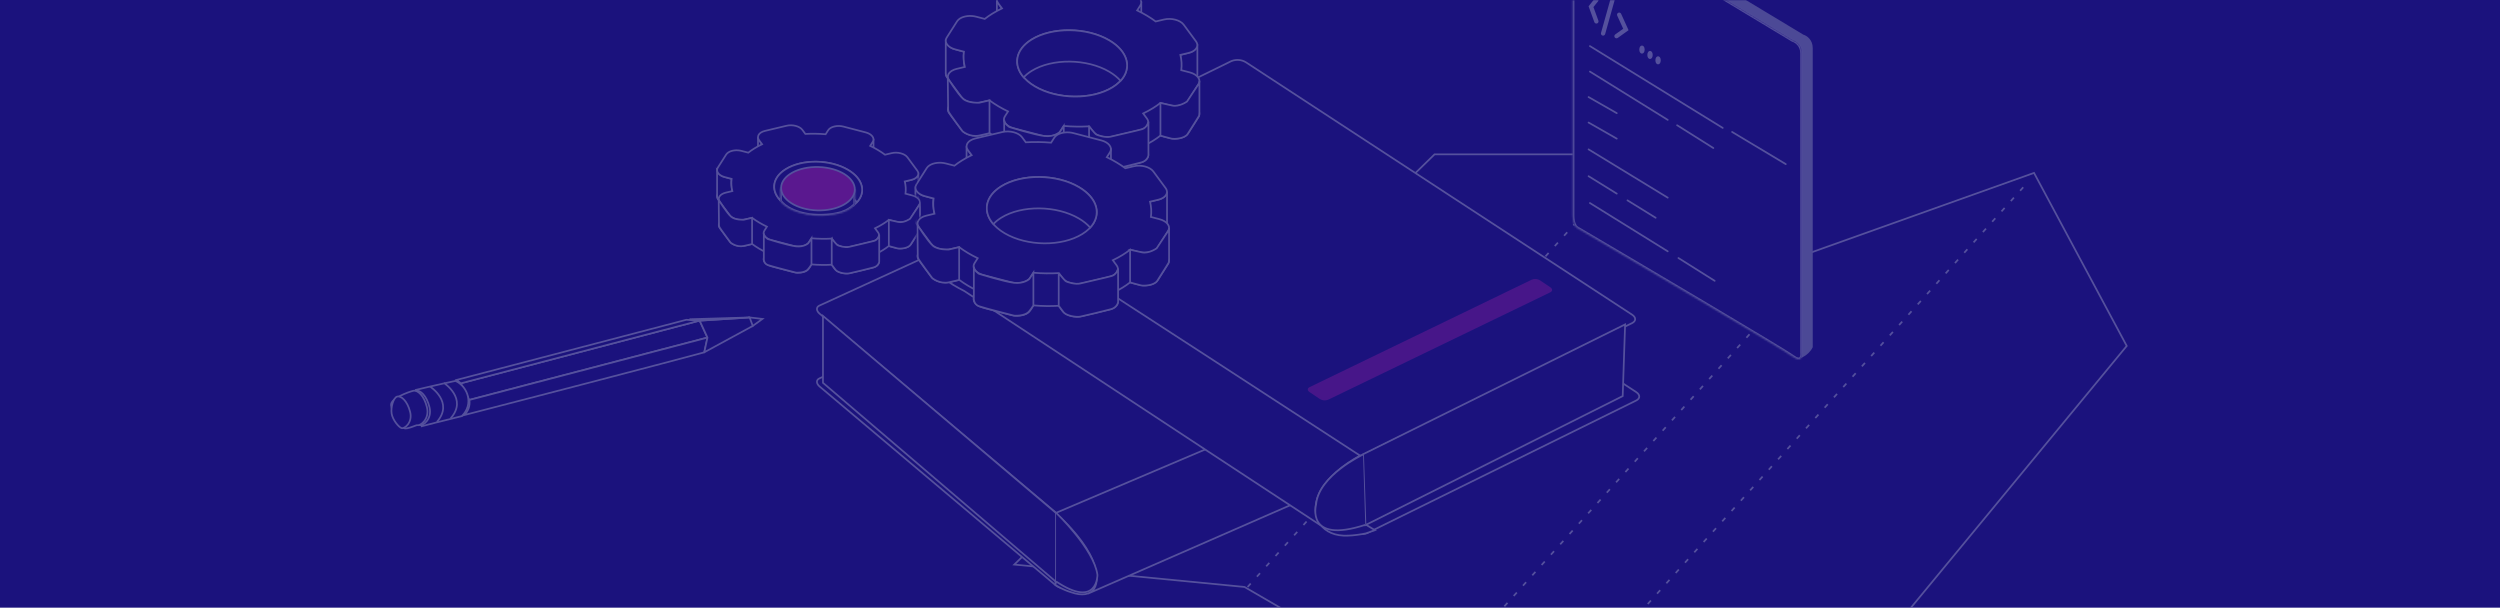 <svg fill="none" height="350" viewBox="0 0 1440 350" width="1440" xmlns="http://www.w3.org/2000/svg" xmlns:xlink="http://www.w3.org/1999/xlink"><mask id="a" height="350" maskUnits="userSpaceOnUse" width="1440" x="0" y="0"><path d="m0 0h1440v350h-1440z" fill="#bfc9d1"/></mask><mask id="b" height="113" maskUnits="userSpaceOnUse" width="136" x="397" y="63"><path d="m526.511 106.87 4.895-7.564.89-4.005v-31.594h-134.829v111.69h129.489l.89-28.923s-.267-14.24-.267-16.465c0-2.224 0-2.669 1.157-4.004s2.67-1.958 2.67-1.958-.445-6.052-.89-8.277-4.005-3.56-4.005-3.56l-.89-.445z" fill="#c4c4c4"/></mask><mask id="c" fill="#fff"><path d="m449.407 115.717v-7.189l43.132.435v8.868c-2.114 1.692-5.297 5.996-19.029 6.343-13.731.347-22.196-5.128-24.103-8.457z" fill="#fff"/></mask><mask id="d" fill="#fff"><path d="m1032.55 23.053-124.388-74.944c-2.472-1.49-2.575 1.955-2.318 3.863v172.293c0 4.327 1.546 6.439 2.318 6.954 39.404 23.178 119.448 70.463 124.388 74.171 4.95 3.709 5.67 0 5.41-2.318v-172.293c0-4.945-3.6-7.211-5.41-7.726z" fill="#fff"/></mask><path d="m0 0h1440v350h-1440z" fill="#1b127d"/><g mask="url(#a)"><g opacity=".3"><path d="m716.831 338.098-132.604-12.904 242.069-236.285h122.815l90.329 57.847 132.16-47.167 53.4 99.675-215.37 261.204-66.749-105.461-121.035 44.054z" fill="#1b127d" stroke="#dfe4e8"/><path d="m823.627 396.836 218.933-242.96" stroke="#dfe4e8" stroke-dasharray="2.67 5.34"/><path d="m718.611 338.098 218.931-242.96" stroke="#dfe4e8" stroke-dasharray="2.67 5.34"/><path clip-rule="evenodd" d="m402.985 184.667 4.503 9.751-137.14 35.913-4.914-9.565z" fill="#1b127d" fill-rule="evenodd" stroke="#dfe4e8" stroke-miterlimit="10"/><path clip-rule="evenodd" d="m262.96 218.841 2.495 1.953 137.53-36.127-7.662-.479z" fill="#1b127d" fill-rule="evenodd" stroke="#dfe4e8" stroke-miterlimit="10"/><path clip-rule="evenodd" d="m407.509 194.447-1.849 8.497s-28.113 7.685-138.347 36.166c1.187-1.097 2.086-2.469 2.619-3.994.533-1.526.683-3.159.437-4.756z" fill="#1b127d" fill-rule="evenodd" stroke="#dfe4e8" stroke-miterlimit="10"/><path clip-rule="evenodd" d="m431.775 182.857-28.768 1.839 4.503 9.751-1.857 8.487 27.927-15.183.539-2.503z" fill="#1b127d" fill-rule="evenodd" stroke="#dfe4e8" stroke-linejoin="round"/><path clip-rule="evenodd" d="m431.774 182.857-34.632 1.025 5.864.814z" fill="#1b127d" fill-rule="evenodd" stroke="#dfe4e8" stroke-miterlimit="10"/><path clip-rule="evenodd" d="m431.794 182.843 1.805 4.894 5.571-4.04z" fill="#1b127d" fill-rule="evenodd" stroke="#dfe4e8" stroke-miterlimit="10"/><path clip-rule="evenodd" d="m262.401 219.388c-9.79 2.041-22.858 5.184-22.858 5.184l3.365 20.939s12.428-3.248 23.119-5.836c6.864-6.745 3.642-16.789-3.626-20.287z" fill="#1b127d" fill-rule="evenodd" stroke="#dfe4e8" stroke-miterlimit="10"/><path d="m247.694 222.642s13.996 9.056 3.933 20.402z" fill="#1b127d"/><path d="m247.694 222.642s13.996 9.056 3.933 20.402" stroke="#dfe4e8"/><path d="m255.641 220.555s13.997 9.055 3.933 20.401z" fill="#1b127d"/><path d="m255.641 220.555s13.997 9.055 3.933 20.401" stroke="#dfe4e8"/><path clip-rule="evenodd" d="m241.863 244.859c1.73.576 7.187-3.499 5.536-10.271s-5.369-10.06-7.866-9.506c-2.496.554-4.346 6.842-3.767 10.818s4.384 8.386 6.097 8.959z" fill="#1b127d" fill-rule="evenodd" stroke="#dfe4e8" stroke-miterlimit="10"/><path clip-rule="evenodd" d="m240.395 244.877c1.713.573 7.186-3.499 5.536-10.271-1.651-6.772-5.376-10.07-7.866-9.506-2.49.563-13.376 4.392-12.797 8.368.422 2.92 3.131 10.764 7.519 13.172 1.64.835 7.185-1.955 7.608-1.763z" fill="#1b127d" fill-rule="evenodd" stroke="#dfe4e8" stroke-miterlimit="10"/><path clip-rule="evenodd" d="m231.284 246.593c1.589.546 6.537-3.093 4.947-9.361-1.59-6.269-5.074-9.3-7.343-8.84-2.27.461-3.887 6.221-3.308 9.856.579 3.634 4.098 7.796 5.704 8.345z" fill="#1b127d" fill-rule="evenodd" stroke="#dfe4e8" stroke-miterlimit="10"/><path d="m607.952 337.03-135.823-114.372c-2.027-1.703-2.09-3.793-.199-4.67l183.434-84.157c1.912-.878 5.109-.209 7.126 1.494l135.822 114.33c2.027 1.703 2.09 3.803.209 4.68l-183.444 84.199c-1.912.878-5.099.199-7.125-1.504z" fill="#1b127d" stroke="#dfe4e8"/><path d="m607.952 295.124-135.823-114.407c-2.027-1.703-2.09-3.792-.199-4.67l183.434-84.131c1.912-.877 5.109-.209 7.126 1.494l135.822 114.365c2.027 1.714 2.09 3.803.209 4.681l-183.444 84.162c-1.912.878-5.099.209-7.125-1.494z" fill="#1b127d" stroke="#dfe4e8"/><path d="m607.961 295.585v41.421l2.361 1.346c2.083 1.142 4.282 2.065 6.56 2.754 12.857 4.619 18.42-3.666 12.427-18.505-3.747-9.267-13.204-20.016-21.348-27.068l123.343-52.418 42.108 34.669-146.822 64.202" fill="#1b127d"/><path d="m607.961 295.585v41.421l2.361 1.346c2.083 1.142 4.282 2.065 6.56 2.754 12.857 4.619 18.42-3.666 12.427-18.505-3.747-9.267-13.204-20.016-21.348-27.068l123.343-52.418 42.108 34.669-146.822 64.202" stroke="#dfe4e8"/><path d="m474.024 181.977v38.523l134.252 114.637v-39.624z" fill="#1b127d" stroke="#dfe4e8"/><path d="m608.276 295.351s21.911 20.842 23.853 35.827c0 0 .098 19.769-23.853 3.727" fill="#1b127d"/><path d="m608.276 295.351s21.911 20.842 23.853 35.827c0 0 .098 19.769-23.853 3.727" stroke="#dfe4e8"/><path d="m787.53 307.038 154.981-76.375c2.269-1.157 2.299-3.232-.022-4.799l-222.461-145.379c-2.443-1.53-5.626-1.794-8.38-.696l-154.971 75.864c-2.27 1.157-2.311 3.232.009 4.789l222.465 145.441c2.456 1.506 5.634 2.261 8.379 1.155z" fill="#1b127d" stroke="#dfe4e8"/><path d="m785.16 261.941 154.983-75.868c2.269-1.158 2.298-3.233-.022-4.789l-222.462-145.402c-2.444-1.53-5.626-1.794-8.381-.696l-154.97 75.868c-2.269 1.157-2.311 3.233.009 4.789l222.463 145.402c2.446 1.524 5.625 1.788 8.38.695z" fill="#1b127d" stroke="#dfe4e8"/><path d="m754.304 222.999 127.96-61.897c1.597-.654 3.443-.493 4.862.422l5.88 3.96c1.353.906 1.353 2.187.017 2.859l-127.968 61.879c-1.597.654-3.443.493-4.862-.423l-5.88-3.959c-1.346-.913-1.353-2.188-.009-2.841z" fill="#ed26b7" opacity=".7"/><path d="m783.412 262.491 3.716 39.946 4.805 2.937-5.265 1.875c-2.642.585-7.404 1.244-10.118 1.276-14.846.788-22.954-10.582-16.732-24.318 3.891-8.546 14.396-16.912 23.581-21.757 0 0-143.382-93.34-230.401-149.418-25.287 13.559-34.979 35.655 2.477 54.624 98.787 65.132 205.545 135.159 205.545 135.159" fill="#1b127d"/><path d="m783.412 262.491 3.716 39.946 4.805 2.937-5.265 1.875c-2.642.585-7.404 1.244-10.118 1.276-14.846.788-22.954-10.582-16.732-24.318 3.891-8.546 14.396-16.912 23.581-21.757 0 0-143.382-93.34-230.401-149.418-25.287 13.559-34.979 35.655 2.477 54.624 98.787 65.132 205.545 135.159 205.545 135.159" stroke="#dfe4e8"/><path d="m934.673 228.14-148.178 74.311-1.376-40.808 150.941-74.78z" fill="#1b127d" stroke="#dfe4e8"/><path d="m785.129 261.811s-25.648 11.996-27.067 28.802c0 0-6.281 23.001 28.328 11.701" fill="#1b127d"/><path d="m785.129 261.811s-25.648 11.996-27.067 28.802c0 0-6.281 23.001 28.328 11.701" stroke="#dfe4e8"/><path clip-rule="evenodd" d="m562.304 28.444c-3.356-.876-7.029-.403-9.317 1.018-.72.446-1.302.985-1.694 1.608l-6.001 9.427c-1.647 2.597.616 5.657 5.029 6.81l4.906 1.28c-.403 2.944-.221 5.892.513 8.788l-4.763 1.136c-1.069.255-1.993.633-2.742 1.098-2.255 1.399-2.958 3.584-1.495 5.57l7.107 9.628c1.955 2.648 7.061 3.978 11.343 2.96l4.762-1.138c3.128 2.33 6.704 4.473 10.683 6.37l-1.832 2.882c-1.652 2.598.613 5.659 5.024 6.808l16.044 4.187c3.356.878 7.035.402 9.324-1.019.719-.446 1.302-.985 1.692-1.606l1.828-2.888c4.925.425 9.811.492 14.588.222l2.175 2.942c1.954 2.652 7.056 3.98 11.342 2.961l15.586-3.71c1.066-.256 1.987-.633 2.739-1.099 2.254-1.399 2.962-3.584 1.494-5.571l-2.176-2.947c1.99-.939 3.878-1.966 5.651-3.067 1.519-.943 2.956-1.938 4.3-2.99l4.901 1.274c3.363.879 7.037.404 9.326-1.018.719-.446 1.299-.984 1.695-1.601l5.99-9.432c1.649-2.594-.609-5.656-5.024-6.809l-4.905-1.28c.4-2.941.218-5.889-.517-8.789l4.768-1.135c1.071-.253 1.99-.631 2.74-1.097 2.256-1.4 2.961-3.586 1.496-5.572l-7.106-9.628c-1.956-2.644-7.069-3.979-11.344-2.954l-4.766 1.133c-3.125-2.331-6.699-4.47-10.675-6.37l1.83-2.885c1.644-2.592-.608-5.656-5.029-6.804l-16.039-4.187c-3.359-.874-7.033-.4-9.326 1.023-.717.445-1.302.984-1.693 1.603l-1.835 2.881c-4.911-.416-9.801-.489-14.581-.217l-2.167-2.942c-1.963-2.649-7.063-3.978-11.349-2.958l-15.585 3.709c-1.069.257-1.99.633-2.742 1.1-2.254 1.399-2.958 3.581-1.493 5.571l2.172 2.942c-1.989.941-3.877 1.965-5.65 3.066-1.517.942-2.951 1.938-4.296 2.993zm76.614 4.16c4.735 2.784 7.85 6.176 9.312 9.719-1.241 2.914-3.682 5.647-7.343 7.923-11.807 7.341-31.832 7.146-44.727-.435-4.735-2.784-7.85-6.176-9.312-9.719 1.241-2.914 3.682-5.647 7.343-7.923 11.807-7.341 31.832-7.146 44.727.435z" fill="#1b127d" fill-rule="evenodd"/><path d="m552.987 29.461.263.425zm9.317-1.018-.127.484.001 0zm-11.011 2.626.421.269.002-.002zm-6.001 9.427-.422-.269v.001zm5.029 6.81-.126.484zm4.906 1.28.495.068.061-.44-.43-.112zm.513 8.788.116.486.494-.118-.125-.492zm-4.763 1.136.115.486h.001zm-2.742 1.098-.264-.425zm-1.495 5.57-.403.296.001 0zm7.107 9.628-.402.297v0zm11.343 2.96.116.486.001-0zm4.762-1.138.299-.401-.188-.14-.227.054zm10.683 6.37.422.268.303-.476-.51-.243zm-1.832 2.882-.422-.268v0zm5.024 6.808.127-.484h-.001zm16.044 4.187.127-.484zm9.324-1.019.264.425zm1.692-1.606-.422-.267-.001.001zm1.828-2.888.043-.498-.303-.026-.162.257zm14.588.222.402-.297-.16-.217-.27.015zm2.175 2.942.402-.297v-.001zm11.342 2.961.116.486v-0zm15.586-3.71.115.486.001-0zm2.739-1.099.263.425zm1.494-5.571-.403.297.001 0zm-2.176-2.947-.213-.452-.55.26.361.489zm5.651-3.067.264.425zm4.3-2.99.126-.484-.239-.062-.195.152zm4.901 1.274.126-.484v-0zm9.326-1.018-.263-.425zm1.695-1.601.421.27.001-.001zm5.99-9.432-.422-.268v0zm-5.024-6.809.127-.484zm-4.905-1.28-.496-.068-.06.439.429.112zm-.517-8.789-.116-.486-.494.117.125.492zm4.768-1.135-.115-.487-.001 0zm2.74-1.097.263.425zm1.496-5.572.402-.297v-0zm-7.106-9.628.402-.297v-.001zm-11.344-2.954.115.486.001-0zm-4.766 1.133-.299.401.188.14.227-.054zm-10.675-6.37-.423-.268-.302.476.509.243zm1.83-2.885.422.268zm-5.029-6.804-.126.484.001 0zm-16.039-4.187.126-.484zm-9.326 1.023.263.425zm-1.693 1.603.421.269.001-.001zm-1.835 2.881-.042.498.301.026.163-.255zm-14.581-.217-.403.296.161.218.27-.015zm-2.167-2.942.402-.296v-.001zm-11.349-2.958.116.486zm-15.585 3.709-.115-.486-.001 0zm-2.742 1.1.264.425zm-1.493 5.571-.402.296v0zm2.172 2.942.213.452.55-.26-.361-.489zm-5.65 3.066-.263-.425zm-4.296 2.993-.126.484.239.062.195-.153zm81.02 12.601.46.196.082-.193-.08-.194zm-9.312-9.719-.253.431zm1.969 17.641-.264-.425zm-44.727-.435-.254.431zm-9.312-9.719-.46-.196-.082.193.08.194zm7.343-7.923.264.425zm-40.941-2.283c2.151-1.335 5.678-1.807 8.927-.959l.253-.968c-3.462-.904-7.281-.429-9.707 1.077zm-1.534 1.45c.343-.545.864-1.034 1.534-1.45l-.527-.85c-.768.476-1.411 1.065-1.853 1.767zm-6.002 9.429 6-9.427-.843-.537-6.001 9.427zm4.734 6.057c-2.133-.557-3.687-1.561-4.512-2.677-.807-1.093-.919-2.283-.222-3.381l-.844-.536c-.951 1.498-.753 3.137.262 4.511.999 1.352 2.782 2.454 5.063 3.05zm4.905 1.28-4.906-1.28-.252.968 4.906 1.28zm.872 9.149c-.719-2.836-.897-5.72-.503-8.597l-.99-.136c-.412 3.009-.226 6.023.524 8.979zm-5.132 1.746 4.763-1.136-.232-.973-4.763 1.136zm-2.594 1.036c.696-.432 1.569-.792 2.593-1.036l-.231-.973c-1.113.265-2.089.663-2.89 1.16zm-1.356 4.849c-.651-.884-.796-1.768-.569-2.572.232-.818.872-1.623 1.925-2.276l-.528-.85c-1.202.746-2.041 1.733-2.359 2.853-.321 1.135-.087 2.336.725 3.438zm7.106 9.628-7.107-9.628-.804.594 7.107 9.628zm10.826 2.771c-2.056.489-4.319.415-6.303-.103-1.993-.52-3.638-1.47-4.523-2.668l-.804.594c1.07 1.449 2.956 2.489 5.075 3.042 2.128.555 4.559.638 6.786.108zm4.761-1.138-4.762 1.138.233.973 4.761-1.138zm11.014 6.405c-3.952-1.885-7.5-4.011-10.599-6.319l-.598.802c3.157 2.351 6.761 4.51 10.766 6.42zm-1.625 3.602 1.832-2.882-.844-.536-1.832 2.882zm4.728 6.056c-2.131-.555-3.686-1.559-4.509-2.674-.807-1.093-.918-2.283-.219-3.382l-.844-.536c-.953 1.499-.757 3.138.258 4.513.999 1.352 2.782 2.454 5.062 3.048zm16.045 4.187-16.044-4.187-.253.968 16.044 4.187zm8.934-.96c-2.153 1.336-5.685 1.81-8.934.96l-.253.968c3.463.906 7.287.429 9.714-1.078zm1.532-1.447c-.341.542-.863 1.032-1.532 1.447l.527.85c.767-.476 1.411-1.065 1.851-1.764zm1.829-2.889-1.828 2.888.845.535 1.828-2.888zm14.982-.009c-4.753.268-9.616.202-14.517-.221l-.086.996c4.949.427 9.859.494 14.659.223zm2.605 3.144-2.175-2.942-.804.595 2.175 2.942zm10.825 2.772c-2.058.489-4.321.416-6.304-.101-1.993-.52-3.636-1.469-4.521-2.67l-.805.593c1.07 1.452 2.955 2.492 5.073 3.045 2.129.555 4.559.636 6.788.106zm15.585-3.71-15.586 3.71.232.973 15.585-3.71zm2.591-1.038c-.7.434-1.57.793-2.592 1.038l.233.972c1.11-.267 2.082-.662 2.886-1.161zm1.356-4.848c.653.884.798 1.768.57 2.572-.233.818-.873 1.623-1.926 2.276l.527.85c1.202-.746 2.042-1.732 2.361-2.853.322-1.135.087-2.337-.728-3.44zm-2.176-2.948 2.175 2.947.805-.594-2.175-2.947zm5.789-3.788c-1.756 1.09-3.627 2.108-5.6 3.039l.427.904c2.007-.947 3.911-1.983 5.701-3.094zm4.256-2.959c-1.329 1.04-2.75 2.025-4.256 2.959l.528.85c1.533-.952 2.984-1.957 4.344-3.022zm5.335 1.184-4.901-1.274-.252.968 4.901 1.274zm8.937-.959c-2.153 1.336-5.68 1.81-8.937.959l-.252.968c3.469.907 7.289.43 9.716-1.076zm1.537-1.446c-.347.542-.868 1.031-1.537 1.446l.527.85c.767-.476 1.408-1.063 1.852-1.757zm5.989-9.431-5.99 9.432.844.536 5.99-9.432zm-4.728-6.057c2.133.557 3.687 1.562 4.51 2.677.806 1.093.916 2.282.218 3.38l.844.537c.951-1.497.757-3.135-.257-4.51-.998-1.352-2.78-2.455-5.062-3.051zm-4.906-1.28 4.906 1.28.253-.968-4.906-1.28zm-.875-9.15c.72 2.839.898 5.723.506 8.598l.991.135c.41-3.006.223-6.02-.528-8.979zm5.137-1.744-4.768 1.135.231.973 4.769-1.135zm2.592-1.035c-.698.433-1.565.792-2.591 1.035l.23.973c1.116-.264 2.087-.661 2.888-1.158zm1.357-4.85c.652.883.797 1.768.569 2.572-.232.819-.873 1.624-1.926 2.278l.527.85c1.203-.746 2.043-1.734 2.361-2.855.322-1.135.087-2.337-.726-3.439zm-7.105-9.627 7.105 9.628.805-.594-7.106-9.627zm-10.826-2.765c2.051-.492 4.315-.419 6.299.099 1.995.52 3.641 1.47 4.527 2.667l.804-.595c-1.071-1.447-2.959-2.487-5.078-3.039-2.13-.555-4.561-.637-6.785-.103zm-4.766 1.133 4.765-1.133-.231-.973-4.765 1.133zm-11.007-6.405c3.95 1.887 7.496 4.01 10.592 6.319l.598-.802c-3.154-2.353-6.756-4.508-10.759-6.42zm1.624-3.605-1.831 2.886.845.536 1.83-2.886zm-4.732-6.052c2.135.555 3.689 1.559 4.511 2.674.807 1.093.916 2.282.221 3.379l.844.536c.949-1.496.754-3.134-.26-4.508-.998-1.352-2.78-2.454-5.065-3.048zm-16.041-4.187 16.04 4.187.253-.968-16.04-4.187zm-8.936.964c2.156-1.338 5.684-1.811 8.937-.964l.252-.968c-3.466-.902-7.285-.426-9.716 1.082zm-1.534 1.446c.343-.542.865-1.031 1.534-1.446l-.527-.85c-.765.475-1.411 1.063-1.852 1.761zm-1.835 2.882 1.834-2.881-.843-.537-1.835 2.881zm-14.975.013c4.756-.27 9.622-.198 14.511.216l.084-.996c-4.934-.418-9.847-.491-14.652-.218zm-2.598-3.145 2.167 2.942.805-.593-2.167-2.942zm-10.83-2.768c2.057-.49 4.32-.416 6.304.101 1.993.52 3.638 1.469 4.527 2.669l.804-.595c-1.074-1.449-2.96-2.489-5.079-3.041-2.129-.555-4.559-.636-6.788-.106zm-15.585 3.709 15.585-3.709-.232-.973-15.584 3.709zm-2.594 1.038c.699-.434 1.569-.792 2.595-1.039l-.233-.972c-1.113.267-2.086.662-2.89 1.161zm-1.354 4.85c-.653-.886-.798-1.771-.57-2.575.232-.818.871-1.622 1.924-2.275l-.528-.85c-1.201.746-2.041 1.732-2.358 2.852-.322 1.135-.087 2.336.727 3.44zm2.171 2.942-2.171-2.942-.805.594 2.171 2.942zm-5.788 3.788c1.756-1.09 3.627-2.105 5.599-3.039l-.427-.904c-2.005.949-3.909 1.982-5.699 3.093zm-4.252 2.961c1.33-1.042 2.749-2.029 4.252-2.961l-.527-.85c-1.532.951-2.981 1.958-4.342 3.024zm-5.34-1.188 4.906 1.278.252-.968-4.906-1.278zm86.514 13.204c-1.514-3.669-4.72-7.136-9.521-9.959l-.506.862c4.669 2.745 7.693 6.063 9.103 9.478zm-7.541 8.538c3.726-2.317 6.248-5.122 7.539-8.151l-.92-.392c-1.192 2.799-3.552 5.459-7.147 7.694zm-45.245-.429c6.538 3.843 14.857 5.803 23.02 5.882 8.161.079 16.22-1.72 22.225-5.453l-.528-.849c-5.802 3.607-13.66 5.381-21.687 5.303-8.025-.078-16.165-2.006-22.523-5.744zm-9.52-9.959c1.514 3.669 4.719 7.136 9.52 9.959l.507-.862c-4.669-2.745-7.694-6.063-9.103-9.479zm7.541-8.538c-3.727 2.317-6.249 5.122-7.539 8.151l.92.392c1.192-2.799 3.552-5.459 7.147-7.694zm45.244.429c-6.537-3.843-14.856-5.803-23.019-5.882-8.161-.079-16.22 1.72-22.225 5.453l.528.849c5.802-3.607 13.66-5.381 21.687-5.303 8.025.078 16.165 2.006 22.523 5.744z" fill="#dfe4e8"/><path clip-rule="evenodd" d="m544.754 23.266v18.386c0 2.126.598 2.852 1.16 3.377.562.526 9.791 4.461 9.791 4.461v-11.069s-.944-4.147-.478-8.657c-2.788-.748-4.998-1.378-6.306-1.747-3.658-1.445-4.167-4.751-4.167-4.751z" fill="#1b127d" fill-rule="evenodd" stroke="#dfe4e8"/><path clip-rule="evenodd" d="m689.688 25.817v17.207c0 2.126-.375 1.479-.937 2.005-.561.525-9.791 4.461-9.791 4.461v-11.069s1.386-2.282.919-6.793c2.788-.748 4.653-1.175 5.961-1.543 3.659-1.445 3.848-4.268 3.848-4.268z" fill="#1b127d" fill-rule="evenodd" stroke="#dfe4e8"/><path clip-rule="evenodd" d="m574.212-.268v10.812l3.228-1.673-.284-4.029-2.171-2.942s-.505-.509-.773-2.167z" fill="#1b127d" fill-rule="evenodd" stroke="#dfe4e8"/><path clip-rule="evenodd" d="m657.376.873v10.812l-3.075-1.673.283-4.029 2.172-2.942s.352-.509.62-2.167z" fill="#1b127d" fill-rule="evenodd" stroke="#dfe4e8"/><path clip-rule="evenodd" d="m562.304 9.622c-3.356-.876-7.029-.403-9.317 1.018-.72.446-1.302.985-1.694 1.608l-6.001 9.427c-1.647 2.597.616 5.657 5.029 6.81l4.906 1.28c-.403 2.944-.221 5.892.513 8.788l-4.763 1.136c-1.069.255-1.993.633-2.742 1.098-2.255 1.399-2.958 3.584-1.495 5.57l7.107 9.628c1.955 2.648 7.061 3.978 11.343 2.96l4.762-1.138c3.128 2.33 6.704 4.473 10.683 6.37l-1.832 2.882c-1.652 2.598.613 5.659 5.024 6.808l16.044 4.187c3.356.878 7.035.402 9.324-1.019.719-.446 1.302-.985 1.692-1.606l1.828-2.888c4.925.425 9.811.492 14.588.222l2.175 2.942c1.954 2.653 7.056 3.98 11.342 2.961l15.586-3.71c1.066-.256 1.987-.633 2.739-1.099 2.254-1.399 2.962-3.584 1.494-5.571l-2.176-2.947c1.99-.939 3.878-1.966 5.651-3.067 1.519-.943 2.956-1.938 4.3-2.991l4.901 1.274c3.363.879 7.037.404 9.326-1.018.719-.446 1.299-.984 1.695-1.601l5.99-9.432c1.649-2.594-.609-5.656-5.024-6.809l-4.905-1.28c.4-2.941.218-5.889-.517-8.789l4.768-1.135c1.071-.253 1.99-.631 2.74-1.097 2.256-1.4 2.961-3.586 1.496-5.572l-7.106-9.628c-1.956-2.644-7.069-3.979-11.344-2.954l-4.766 1.133c-3.125-2.331-6.699-4.47-10.675-6.37l1.83-2.886c1.644-2.592-.608-5.656-5.029-6.804l-16.039-4.187c-3.359-.874-7.033-.4-9.326 1.023-.717.445-1.302.984-1.693 1.604l-1.835 2.881c-4.911-.416-9.801-.489-14.581-.217l-2.167-2.942c-1.963-2.649-7.063-3.979-11.349-2.958l-15.585 3.709c-1.069.257-1.99.633-2.742 1.1-2.254 1.399-2.958 3.581-1.493 5.571l2.172 2.942c-1.989.941-3.877 1.965-5.65 3.066-1.517.942-2.951 1.938-4.296 2.993zm33.856 40.188c-12.895-7.581-13.777-19.677-1.969-27.018 11.807-7.341 31.832-7.146 44.727.435 12.895 7.581 13.776 19.677 1.969 27.018-11.808 7.341-31.833 7.146-44.727-.435z" fill="#1b127d" fill-rule="evenodd"/><path d="m552.987 10.639-.264-.425zm9.317-1.018-.127.484.001 0zm-11.011 2.626.421.269.002-.002zm-6.001 9.427-.422-.269v.001zm5.029 6.81-.126.484v0zm4.906 1.28.495.068.061-.44-.43-.112zm.513 8.788.116.486.494-.118-.125-.492zm-4.763 1.136.115.486h.001zm-2.742 1.098-.264-.425zm-1.495 5.57-.403.296.001 0zm7.107 9.628-.402.297v0zm11.343 2.96.116.486.001-0zm4.762-1.138.299-.401-.188-.14-.227.054zm10.683 6.37.422.268.303-.476-.51-.243zm-1.832 2.882-.422-.268zm5.024 6.808.127-.484h-.001zm16.044 4.187.127-.484v-0zm9.324-1.019.264.425zm1.692-1.606-.422-.267-.001.001zm1.828-2.888.043-.498-.303-.026-.162.257zm14.588.222.402-.297-.16-.217-.27.015zm2.175 2.942.402-.297v-.001zm11.342 2.961.116.486zm15.586-3.71.115.486.001-0zm2.739-1.099.263.425zm1.494-5.571-.403.297.001 0zm-2.176-2.947-.213-.452-.55.26.361.489zm5.651-3.067-.264-.425zm4.3-2.991.126-.484-.239-.062-.195.152zm4.901 1.274.126-.484v-0zm9.326-1.018.264.425zm1.695-1.601.421.27.001-.002zm5.99-9.432-.422-.268v0zm-5.024-6.809.127-.484zm-4.905-1.28-.496-.068-.06.439.429.112zm-.517-8.789-.116-.486-.494.117.125.492zm4.768-1.135-.115-.487-.001 0zm2.74-1.097-.264-.425zm1.496-5.572.402-.297zm-7.106-9.628.402-.297v-.001zm-11.344-2.954.115.486.001-0zm-4.766 1.133-.299.401.188.14.227-.054zm-10.675-6.37-.423-.268-.302.476.509.243zm1.83-2.886.422.268v-0zm-5.029-6.804-.126.484.001 0zm-16.039-4.187.126-.484v-0zm-9.326 1.023-.264-.425zm-1.693 1.604.421.269.001-.001zm-1.835 2.881-.042.498.301.026.163-.255zm-14.581-.217-.403.296.161.218.27-.015zm-2.167-2.942.402-.296v-.001zm-11.349-2.958.116.486zm-15.585 3.709-.115-.486-.001 0zm-2.742 1.1.264.425zm-1.493 5.571-.402.296v0zm2.172 2.942.213.452.55-.26-.361-.489zm-5.65 3.066-.263-.425zm-4.296 2.993-.126.484.239.062.195-.153zm26.981 11.892-.264-.425zm1.969 27.018.253-.431zm42.758-26.583.253-.431zm-85.668-12.163c2.151-1.335 5.678-1.807 8.927-.959l.253-.968c-3.462-.904-7.281-.429-9.707 1.077zm-1.534 1.45c.343-.545.864-1.034 1.534-1.45l-.527-.85c-.768.476-1.411 1.065-1.853 1.767zm-6.002 9.429 6-9.427-.843-.537-6.001 9.427zm4.734 6.057c-2.133-.557-3.687-1.561-4.512-2.677-.807-1.093-.919-2.283-.222-3.381l-.844-.536c-.951 1.498-.753 3.137.262 4.511.999 1.352 2.782 2.454 5.063 3.05zm4.905 1.28-4.906-1.28-.252.968 4.906 1.28zm.872 9.149c-.719-2.836-.897-5.72-.503-8.597l-.99-.136c-.412 3.009-.226 6.023.524 8.979zm-5.132 1.746 4.763-1.136-.232-.973-4.763 1.136zm-2.594 1.036c.696-.432 1.569-.792 2.593-1.036l-.231-.973c-1.113.265-2.089.663-2.89 1.16zm-1.356 4.848c-.651-.884-.796-1.768-.569-2.572.232-.818.872-1.623 1.925-2.276l-.528-.85c-1.202.746-2.041 1.733-2.359 2.853-.321 1.135-.087 2.336.725 3.438zm7.106 9.628-7.107-9.628-.804.594 7.107 9.628zm10.826 2.771c-2.056.489-4.319.415-6.303-.103-1.993-.52-3.638-1.47-4.523-2.668l-.804.594c1.07 1.449 2.956 2.489 5.075 3.042 2.128.555 4.559.638 6.786.108zm4.761-1.138-4.762 1.138.233.973 4.761-1.138zm11.014 6.405c-3.952-1.885-7.5-4.011-10.599-6.319l-.598.802c3.157 2.351 6.761 4.51 10.766 6.42zm-1.625 3.602 1.832-2.882-.844-.536-1.832 2.882zm4.728 6.056c-2.131-.555-3.686-1.559-4.509-2.674-.807-1.093-.918-2.283-.219-3.382l-.844-.536c-.953 1.499-.757 3.138.258 4.513.999 1.352 2.782 2.454 5.062 3.048zm16.045 4.187-16.044-4.187-.253.968 16.044 4.187zm8.934-.96c-2.153 1.336-5.685 1.81-8.934.96l-.253.967c3.463.906 7.287.429 9.714-1.078zm1.532-1.447c-.341.542-.863 1.032-1.532 1.447l.527.85c.767-.476 1.411-1.065 1.851-1.764zm1.829-2.889-1.828 2.888.845.535 1.828-2.888zm14.982-.009c-4.753.268-9.616.202-14.517-.221l-.086.996c4.949.427 9.859.494 14.659.223zm2.605 3.144-2.175-2.942-.804.595 2.175 2.942zm10.825 2.772c-2.058.489-4.321.416-6.304-.101-1.993-.52-3.636-1.469-4.521-2.67l-.805.593c1.07 1.452 2.955 2.492 5.073 3.044 2.129.555 4.559.636 6.788.106zm15.585-3.71-15.586 3.71.232.973 15.585-3.71zm2.591-1.038c-.7.434-1.57.792-2.592 1.038l.233.972c1.11-.266 2.082-.662 2.886-1.161zm1.356-4.849c.653.884.798 1.769.57 2.572-.233.818-.873 1.623-1.926 2.277l.527.85c1.202-.746 2.042-1.732 2.361-2.853.322-1.135.087-2.337-.728-3.44zm-2.176-2.947 2.175 2.947.805-.594-2.175-2.947zm5.789-3.788c-1.756 1.09-3.627 2.108-5.6 3.039l.427.904c2.007-.947 3.911-1.983 5.701-3.094zm4.256-2.959c-1.329 1.04-2.75 2.025-4.256 2.959l.528.85c1.533-.952 2.984-1.957 4.344-3.022zm5.335 1.184-4.901-1.274-.252.968 4.901 1.274zm8.937-.958c-2.153 1.336-5.68 1.81-8.937.959l-.252.968c3.469.907 7.289.43 9.716-1.076zm1.537-1.446c-.347.542-.868 1.031-1.537 1.446l.527.85c.767-.476 1.408-1.063 1.852-1.757zm5.989-9.431-5.99 9.432.844.536 5.99-9.432zm-4.728-6.057c2.133.557 3.687 1.562 4.51 2.677.806 1.093.916 2.282.218 3.38l.844.537c.951-1.497.757-3.135-.257-4.51-.998-1.352-2.78-2.455-5.062-3.051zm-4.906-1.28 4.906 1.28.253-.968-4.906-1.28zm-.875-9.15c.72 2.839.898 5.723.506 8.598l.991.135c.41-3.006.223-6.02-.528-8.979zm5.137-1.744-4.768 1.135.231.973 4.769-1.135zm2.592-1.035c-.698.433-1.565.792-2.591 1.035l.23.973c1.116-.264 2.087-.661 2.888-1.158zm1.357-4.85c.652.883.797 1.769.569 2.572-.232.819-.873 1.624-1.926 2.278l.527.85c1.203-.746 2.043-1.734 2.361-2.855.322-1.135.087-2.337-.726-3.439zm-7.105-9.627 7.105 9.628.805-.594-7.106-9.628zm-10.826-2.765c2.051-.492 4.315-.419 6.299.099 1.995.52 3.641 1.47 4.527 2.667l.804-.595c-1.071-1.447-2.959-2.487-5.078-3.039-2.13-.555-4.561-.637-6.785-.103zm-4.766 1.133 4.765-1.133-.231-.973-4.765 1.133zm-11.007-6.405c3.95 1.888 7.495 4.01 10.592 6.319l.598-.802c-3.154-2.353-6.756-4.507-10.759-6.42zm1.624-3.605-1.831 2.886.845.536 1.83-2.886zm-4.732-6.052c2.135.555 3.689 1.559 4.511 2.674.807 1.093.916 2.282.221 3.379l.844.536c.949-1.495.754-3.134-.26-4.508-.998-1.352-2.78-2.454-5.065-3.048zm-16.041-4.187 16.04 4.187.253-.968-16.04-4.187zm-8.936.964c2.156-1.338 5.684-1.811 8.937-.964l.252-.968c-3.466-.902-7.285-.426-9.716 1.082zm-1.534 1.446c.343-.542.865-1.031 1.534-1.446l-.527-.85c-.765.475-1.411 1.063-1.852 1.761zm-1.835 2.882 1.834-2.881-.843-.537-1.835 2.881zm-14.975.013c4.756-.27 9.622-.198 14.511.216l.084-.996c-4.934-.418-9.847-.491-14.652-.218zm-2.598-3.145 2.167 2.942.805-.593-2.167-2.942zm-10.83-2.768c2.057-.49 4.32-.416 6.304.101 1.993.52 3.638 1.469 4.527 2.669l.804-.595c-1.074-1.449-2.96-2.489-5.079-3.041-2.129-.555-4.559-.636-6.788-.106zm-15.585 3.709 15.585-3.709-.232-.973-15.584 3.709zm-2.594 1.038c.699-.434 1.569-.793 2.595-1.039l-.233-.972c-1.113.267-2.086.662-2.89 1.161zm-1.354 4.85c-.653-.886-.798-1.771-.57-2.575.232-.818.871-1.622 1.924-2.275l-.528-.85c-1.201.746-2.041 1.732-2.358 2.852-.322 1.135-.087 2.336.727 3.44zm2.171 2.942-2.171-2.942-.805.594 2.171 2.942zm-5.788 3.788c1.756-1.09 3.627-2.105 5.599-3.039l-.427-.904c-2.005.949-3.909 1.982-5.699 3.093zm-4.252 2.961c1.33-1.042 2.749-2.029 4.252-2.961l-.527-.85c-1.532.95-2.981 1.958-4.342 3.024zm-5.34-1.188 4.906 1.278.252-.968-4.906-1.278zm31.749 12.262c-6.012 3.737-8.887 8.753-8.514 13.88.373 5.109 3.961 10.153 10.493 13.994l.507-.862c-6.362-3.74-9.662-8.535-10.002-13.204-.339-4.652 2.248-9.355 8.044-12.958zm45.244.429c-6.537-3.843-14.856-5.803-23.02-5.882-8.16-.079-16.219 1.72-22.224 5.453l.528.849c5.802-3.607 13.659-5.381 21.687-5.303 8.025.078 16.165 2.006 22.522 5.744zm1.98 27.873c6.011-3.737 8.887-8.753 8.513-13.88-.372-5.109-3.96-10.153-10.493-13.994l-.507.862c6.362 3.74 9.663 8.535 10.003 13.204.339 4.652-2.249 9.355-8.044 12.958zm-45.245-.429c6.537 3.843 14.857 5.803 23.02 5.882 8.161.079 16.219-1.72 22.225-5.453l-.528-.849c-5.802 3.607-13.66 5.381-21.687 5.303-8.025-.078-16.165-2.006-22.523-5.744z" fill="#dfe4e8"/><path clip-rule="evenodd" d="m589.649 44.541c-6.197-7.168-4.794-15.945 4.543-21.749 11.807-7.341 31.832-7.146 44.727.435 10.915 6.417 13.222 16.07 6.511 23.335-1.64-1.897-3.813-3.682-6.511-5.268-12.895-7.581-32.92-7.776-44.728-.435-1.812 1.127-3.325 2.365-4.542 3.683z" fill="#1b127d" fill-rule="evenodd"/><path d="m594.192 22.792.264.425zm-4.543 21.749-.379.327.366.423.38-.411zm49.27-21.314-.254.431zm6.511 23.335-.378.327.366.423.379-.411zm-6.511-5.268-.254.431zm-44.728-.435.264.425zm-.263-18.491c-4.752 2.954-7.547 6.705-8.323 10.693-.778 3.994.487 8.132 3.665 11.809l.757-.654c-3.018-3.491-4.149-7.326-3.441-10.963.71-3.644 3.285-7.184 7.87-10.034zm45.244.429c-6.537-3.843-14.857-5.803-23.02-5.882-8.161-.079-16.219 1.72-22.224 5.453l.528.849c5.802-3.607 13.659-5.381 21.686-5.303 8.025.078 16.166 2.006 22.523 5.744zm6.625 24.105c3.459-3.744 4.622-8.146 3.47-12.454-1.146-4.288-4.563-8.399-10.095-11.651l-.507.862c5.383 3.165 8.578 7.089 9.636 11.048 1.053 3.939.015 7.996-3.238 11.517zm.011-.666c-1.681-1.945-3.898-3.763-6.636-5.372l-.507.862c2.66 1.563 4.788 3.315 6.387 5.164zm-6.636-5.372c-6.537-3.843-14.857-5.803-23.02-5.882-8.161-.079-16.219 1.72-22.225 5.453l.528.849c5.802-3.607 13.66-5.381 21.687-5.303 8.025.078 16.166 2.006 22.523 5.744zm-45.245-.429c-1.845 1.147-3.395 2.414-4.646 3.768l.735.679c1.183-1.28 2.66-2.491 4.439-3.598z" fill="#dfe4e8"/><g fill="#1b127d"><path clip-rule="evenodd" d="m546.106 62.185s-.168 1.368.465 2.531c.634 1.164 7.874 10.906 7.874 10.906s4.115 3.604 9.571 2.453c5.456-1.151 5.935-1.446 5.935-1.446v-18.822l-5.935 1.366s-6.279.394-9.228-2.214c-2.949-2.607-8.875-11.931-8.875-11.931z" fill-rule="evenodd" stroke="#dfe4e8"/><path clip-rule="evenodd" d="m578.408 69.01v17.847s-.5 3.773 2.999 4.984 20.174 5.428 20.174 5.428 6.36.564 8.799-2.61c.569-.741 1.417-1.705 2.336-3.294 0-9.623 0-18.822 0-18.822l-2.336 3.615s-3.103 2.865-8.799 2.196-20.174-5.185-20.174-5.185-2.999-1.831-2.999-4.16z" fill-rule="evenodd" stroke="#dfe4e8"/><path clip-rule="evenodd" d="m627.303 72.764v18.822s1.07 1.466 2.699 3.616c1.63 2.15 7.295 3.108 9.724 2.629 2.43-.479 14.813-3.482 17.84-4.332 3.026-.85 3.932-3.451 3.932-4.112 0-.661 0-19.324 0-19.324s-.711 3.494-3.638 4.346c-2.928.853-15.468 3.638-18.134 4.325s-7.658-.688-8.543-1.452c-.884-.765-3.88-4.519-3.88-4.519z" fill-rule="evenodd" stroke="#dfe4e8"/><path clip-rule="evenodd" d="m668.414 59.283v18.822s2.924.905 6.293 1.736c1.886.416 7.592.008 9.345-2.617s6.576-10.448 6.576-10.448.238-.758.238-2.116 0-17.876 0-17.876.223.621-.54 1.721c-.763 1.101-6.6 9.979-6.6 9.979s-4.492 3.206-8.541 2.31c-4.049-.896-6.771-1.512-6.771-1.512z" fill-rule="evenodd" stroke="#dfe4e8"/><path d="m535.507 114.007c2.289-1.42 5.961-1.894 9.317-1.017l4.906 1.278c1.345-1.054 2.78-2.051 4.297-2.993 1.773-1.1 3.661-2.124 5.649-3.065l-2.171-2.943c-1.466-1.99-.761-4.172 1.492-5.571.752-.467 1.673-.843 2.743-1.1l15.584-3.709c4.286-1.02 9.387.309 11.349 2.958l2.167 2.942c4.78-.271 9.67-.198 14.582.218l1.834-2.881c.392-.62.976-1.159 1.693-1.603 2.293-1.423 5.967-1.897 9.326-1.023l16.04 4.187c4.42 1.148 6.672 4.212 5.029 6.804l-1.831 2.885c3.976 1.901 7.55 4.039 10.676 6.37l4.765-1.133c4.276-1.025 9.388.31 11.344 2.954l7.106 9.628c1.465 1.986.76 4.172-1.496 5.572-.75.465-1.668.844-2.739 1.097l-4.769 1.135c.736 2.899.918 5.848.517 8.788l4.906 1.28c4.415 1.153 6.673 4.215 5.024 6.809l-5.991 9.432c-.395.618-.976 1.156-1.694 1.602-2.29 1.421-5.964 1.897-9.326 1.017l-4.901-1.274c-1.345 1.052-2.781 2.048-4.301 2.991-1.773 1.1-3.66 2.127-5.65 3.066l2.175 2.947c1.469 1.987.76 4.172-1.494 5.571-.752.467-1.673.843-2.739 1.099l-15.585 3.71c-4.287 1.019-9.388-.309-11.343-2.961l-2.174-2.942c-4.777.27-9.663.203-14.588-.222l-1.828 2.888c-.391.621-.974 1.16-1.692 1.606-2.29 1.421-5.968 1.897-9.324 1.019l-16.044-4.187c-4.412-1.15-6.676-4.21-5.025-6.809l1.832-2.882c-3.978-1.897-7.555-4.04-10.683-6.37l-4.761 1.138c-4.283 1.018-9.388-.312-11.343-2.96l-7.107-9.628c-1.464-1.987-.76-4.171 1.495-5.57.748-.465 1.673-.844 2.741-1.098l4.764-1.137c-.734-2.896-.916-5.844-.513-8.788l-4.906-1.28c-4.413-1.153-6.677-4.212-5.03-6.809l6.001-9.428c.393-.623.975-1.162 1.694-1.608z" stroke="#dfe4e8"/><path clip-rule="evenodd" d="m527.274 107.812v18.386c0 2.126.598 2.852 1.16 3.377.562.526 9.791 4.462 9.791 4.462v-11.069s-.944-4.147-.477-8.657c-2.788-.748-4.998-1.379-6.306-1.747-3.659-1.445-4.168-4.752-4.168-4.752z" fill-rule="evenodd" stroke="#dfe4e8"/><path clip-rule="evenodd" d="m672.209 110.364v17.207c0 2.125-.375 1.479-.937 2.004-.562.526-9.791 4.462-9.791 4.462v-11.069s1.385-2.282.919-6.793c2.788-.748 4.652-1.175 5.96-1.543 3.659-1.445 3.849-4.268 3.849-4.268z" fill-rule="evenodd" stroke="#dfe4e8"/><path clip-rule="evenodd" d="m556.732 84.279v10.812l3.228-1.673-.283-4.029-2.171-2.942s-.506-.509-.774-2.167z" fill-rule="evenodd" stroke="#dfe4e8"/><path clip-rule="evenodd" d="m639.896 85.419v10.812l-3.075-1.673.284-4.029 2.171-2.942s.353-.509.62-2.167z" fill-rule="evenodd" stroke="#dfe4e8"/><path clip-rule="evenodd" d="m544.824 94.168c-3.356-.876-7.028-.403-9.317 1.018-.719.446-1.301.985-1.694 1.608l-6.001 9.428c-1.647 2.596.617 5.656 5.03 6.809l4.906 1.28c-.403 2.944-.221 5.892.513 8.788l-4.764 1.137c-1.068.254-1.993.633-2.741 1.098-2.255 1.399-2.959 3.583-1.495 5.57l7.107 9.628c1.955 2.647 7.06 3.978 11.343 2.96l4.761-1.138c3.128 2.33 6.705 4.473 10.683 6.37l-1.832 2.882c-1.651 2.599.613 5.659 5.025 6.809l16.044 4.187c3.356.877 7.034.402 9.324-1.019.718-.446 1.301-.985 1.692-1.606l1.828-2.888c4.925.425 9.811.492 14.588.222l2.174 2.942c1.955 2.652 7.056 3.98 11.343 2.961l15.585-3.71c1.066-.256 1.987-.632 2.739-1.099 2.254-1.399 2.963-3.584 1.494-5.571l-2.175-2.947c1.99-.939 3.877-1.966 5.65-3.066 1.52-.943 2.956-1.939 4.301-2.991l4.901 1.274c3.362.879 7.036.404 9.326-1.017.718-.446 1.299-.984 1.694-1.602l5.991-9.432c1.649-2.594-.609-5.656-5.024-6.809l-4.906-1.28c.401-2.94.219-5.889-.517-8.788l4.769-1.135c1.071-.254 1.989-.632 2.739-1.097 2.256-1.4 2.961-3.586 1.496-5.572l-7.106-9.628c-1.956-2.644-7.068-3.979-11.344-2.954l-4.765 1.133c-3.126-2.331-6.7-4.47-10.676-6.37l1.831-2.886c1.643-2.592-.609-5.656-5.029-6.804l-16.04-4.187c-3.359-.874-7.033-.4-9.326 1.023-.717.445-1.301.984-1.693 1.604l-1.834 2.881c-4.912-.416-9.802-.489-14.582-.217l-2.167-2.942c-1.962-2.649-7.063-3.978-11.349-2.958l-15.584 3.709c-1.07.257-1.991.633-2.743 1.1-2.253 1.399-2.958 3.581-1.492 5.571l2.171 2.942c-1.988.941-3.876 1.965-5.649 3.066-1.517.942-2.952 1.938-4.297 2.993zm33.857 40.188c-12.894-7.581-13.776-19.677-1.968-27.018 11.807-7.341 31.832-7.146 44.727.435 12.894 7.581 13.776 19.677 1.968 27.018-11.807 7.34-31.832 7.146-44.727-.435z" fill-rule="evenodd"/></g><path d="m535.507 95.186-.264-.425zm9.317-1.018-.126.484v0zm-11.011 2.626.422.268.001-.002zm-6.001 9.428-.421-.269-.001.001zm5.03 6.809-.127.484zm4.906 1.28.495.068.06-.44-.429-.112zm.513 8.788.116.487.493-.118-.124-.492zm-4.764 1.137.116.486zm-2.741 1.098-.264-.425zm-1.495 5.57-.403.296zm7.107 9.628-.403.297zm11.343 2.96.116.487v-.001zm4.761-1.138.299-.401-.187-.139-.228.054zm10.683 6.37.422.268.303-.476-.51-.243zm-1.832 2.882-.422-.268zm5.025 6.809.126-.484zm16.044 4.187.126-.484zm9.324-1.019.264.425zm1.692-1.606-.423-.267v.001zm1.828-2.888.043-.498-.303-.026-.163.256zm14.588.222.402-.297-.161-.217-.27.015zm2.174 2.942.403-.297h-.001zm11.343 2.961.115.486zm15.585-3.71.116.487.001-.001zm2.739-1.099.264.425zm1.494-5.571-.402.297zm-2.175-2.947-.213-.452-.551.259.362.49zm5.65-3.066-.263-.425zm4.301-2.991.125-.484-.239-.062-.195.152zm4.901 1.274.126-.483-.001-.001zm9.326-1.017.264.425zm1.694-1.602.421.27.001-.002zm5.991-9.432-.422-.268h-.001zm-5.024-6.809.126-.484zm-4.906-1.28-.495-.067-.06.439.429.112zm-.517-8.788-.116-.487-.493.118.125.492zm4.769-1.135-.115-.487h-.001zm2.739-1.097-.264-.425zm1.496-5.572.402-.297zm-7.106-9.628.403-.297-.001-0zm-11.344-2.954.116.486.001-0zm-4.765 1.133-.299.401.187.14.228-.054zm-10.676-6.37-.422-.268-.302.476.508.243zm1.831-2.886.422.268v-0zm-5.029-6.804-.127.484.001 0zm-16.04-4.187.126-.484v-0zm-9.326 1.023-.264-.425zm-1.693 1.604.422.269.001-.002zm-1.834 2.881-.043.498.302.025.162-.255zm-14.582-.217-.402.296.16.218.27-.015zm-2.167-2.942.403-.296-.001-.001zm-11.349-2.958.116.486zm-15.584 3.709-.116-.486-.001 0zm-2.743 1.1.264.425zm-1.492 5.571-.403.296v0zm2.171 2.942.214.452.549-.26-.361-.489zm-5.649 3.066-.264-.425zm-4.297 2.993-.126.484.24.062.195-.153zm26.983 11.892-.264-.425zm44.727.435-.254.431zm1.968 27.018-.264-.425zm-87.637-39.181c2.151-1.335 5.678-1.807 8.927-.959l.253-.968c-3.463-.904-7.281-.429-9.708 1.077zm-1.535 1.45c.344-.545.864-1.034 1.535-1.45l-.528-.85c-.767.476-1.411 1.065-1.853 1.767zm-6.002 9.429 6.001-9.427-.844-.537-6 9.427zm4.734 6.058c-2.132-.558-3.687-1.562-4.511-2.677-.808-1.093-.919-2.283-.222-3.382l-.845-.535c-.95 1.498-.753 3.137.263 4.511.998 1.352 2.782 2.454 5.062 3.05zm4.906 1.279-4.906-1.28-.253.968 4.906 1.28zm.872 9.149c-.719-2.835-.897-5.719-.503-8.597l-.991-.136c-.412 3.01-.225 6.023.524 8.979zm-5.133 1.746 4.764-1.136-.232-.973-4.764 1.136zm-2.594 1.036c.697-.432 1.57-.792 2.594-1.036l-.232-.973c-1.113.265-2.088.663-2.889 1.16zm-1.356 4.849c-.651-.884-.796-1.769-.568-2.572.232-.818.871-1.623 1.924-2.277l-.527-.849c-1.202.746-2.042 1.733-2.359 2.853-.322 1.135-.087 2.336.725 3.438zm7.107 9.628-7.107-9.628-.805.593 7.107 9.629zm10.825 2.771c-2.055.488-4.319.414-6.302-.103-1.994-.52-3.638-1.47-4.523-2.668l-.805.594c1.071 1.449 2.957 2.489 5.075 3.041 2.129.556 4.559.638 6.787.109zm4.761-1.138-4.761 1.138.232.972 4.762-1.137zm11.014 6.405c-3.951-1.885-7.499-4.011-10.599-6.32l-.597.802c3.156 2.352 6.761 4.51 10.766 6.421zm-1.625 3.602 1.832-2.883-.844-.536-1.832 2.882zm4.729 6.056c-2.132-.556-3.686-1.559-4.51-2.674-.807-1.093-.918-2.283-.219-3.382l-.844-.537c-.952 1.499-.756 3.138.259 4.513.998 1.352 2.782 2.453 5.062 3.047zm16.044 4.187-16.044-4.187-.252.967 16.044 4.188zm8.934-.96c-2.152 1.336-5.684 1.81-8.934.96l-.253.967c3.463.906 7.287.429 9.715-1.077zm1.533-1.447c-.342.542-.863 1.031-1.533 1.447l.528.85c.766-.476 1.411-1.065 1.851-1.764zm1.828-2.89-1.828 2.889.845.535 1.828-2.889zm14.982-.009c-4.753.268-9.615.202-14.516-.221l-.086.996c4.948.427 9.858.494 14.659.223zm2.605 3.144-2.174-2.942-.805.594 2.175 2.942zm10.825 2.771c-2.057.489-4.321.416-6.304-.101-1.993-.519-3.635-1.469-4.52-2.67l-.805.593c1.07 1.452 2.955 2.493 5.073 3.045 2.128.555 4.558.636 6.787.106zm15.585-3.709-15.585 3.709.231.973 15.586-3.709zm2.592-1.038c-.7.434-1.57.793-2.593 1.038l.234.972c1.11-.266 2.082-.661 2.886-1.16zm1.355-4.849c.653.884.798 1.769.57 2.572-.232.819-.873 1.624-1.925 2.277l.527.85c1.201-.746 2.042-1.733 2.36-2.853.323-1.136.088-2.337-.728-3.44zm-2.175-2.947 2.175 2.947.804-.594-2.175-2.947zm5.789-3.788c-1.757 1.09-3.627 2.108-5.6 3.039l.426.904c2.007-.947 3.911-1.983 5.701-3.094zm4.255-2.96c-1.328 1.04-2.75 2.025-4.255 2.96l.527.849c1.533-.951 2.985-1.957 4.345-3.021zm5.335 1.184-4.901-1.274-.251.968 4.901 1.274zm8.937-.958c-2.152 1.336-5.68 1.81-8.936.959l-.253.967c3.47.907 7.289.43 9.717-1.076zm1.537-1.446c-.347.542-.867 1.031-1.537 1.446l.528.85c.767-.476 1.408-1.064 1.851-1.757zm5.989-9.431-5.99 9.432.844.536 5.991-9.432zm-4.727-6.057c2.133.557 3.687 1.562 4.51 2.677.806 1.093.915 2.282.218 3.38l.843.536c.952-1.496.757-3.135-.257-4.51-.997-1.352-2.78-2.455-5.062-3.051zm-4.906-1.28 4.906 1.28.252-.968-4.906-1.279zm-.875-9.149c.72 2.839.898 5.723.506 8.598l.99.135c.41-3.007.224-6.02-.527-8.979zm5.137-1.745-4.769 1.135.232.973 4.769-1.135zm2.591-1.035c-.698.433-1.565.793-2.59 1.035l.23.973c1.116-.264 2.086-.661 2.888-1.158zm1.358-4.85c.652.883.797 1.768.569 2.572-.233.819-.873 1.624-1.927 2.278l.528.85c1.202-.746 2.043-1.734 2.361-2.855.322-1.135.087-2.336-.727-3.439zm-7.106-9.628 7.106 9.628.804-.594-7.105-9.627zm-10.825-2.765c2.051-.492 4.314-.419 6.299.099 1.995.52 3.641 1.47 4.526 2.667l.804-.595c-1.07-1.447-2.959-2.487-5.078-3.04-2.13-.555-4.56-.637-6.784-.103zm-4.766 1.133 4.765-1.133-.231-.973-4.766 1.133zm-11.008-6.405c3.951 1.888 7.496 4.01 10.593 6.319l.598-.802c-3.155-2.353-6.757-4.508-10.759-6.42zm1.624-3.604-1.83 2.885.844.536 1.831-2.885zm-4.732-6.052c2.136.555 3.689 1.559 4.512 2.674.806 1.093.916 2.282.22 3.379l.845.535c.948-1.495.754-3.134-.26-4.508-.998-1.352-2.781-2.454-5.066-3.048zm-16.04-4.187 16.039 4.187.253-.968-16.04-4.187zm-8.936.964c2.156-1.338 5.683-1.811 8.936-.964l.252-.968c-3.465-.902-7.285-.426-9.716 1.082zm-1.534 1.446c.342-.542.865-1.031 1.534-1.446l-.528-.85c-.764.475-1.41 1.063-1.852 1.761zm-1.836 2.882 1.835-2.881-.844-.537-1.834 2.881zm-14.975.013c4.756-.27 9.623-.198 14.511.216l.085-.997c-4.934-.418-9.848-.491-14.652-.218zm-2.597-3.145 2.167 2.942.805-.593-2.167-2.942zm-10.831-2.768c2.057-.49 4.321-.416 6.304.101 1.994.52 3.639 1.469 4.528 2.669l.803-.595c-1.073-1.449-2.96-2.489-5.079-3.041-2.129-.555-4.559-.636-6.787-.106zm-15.584 3.709 15.584-3.709-.231-.973-15.585 3.709zm-2.595 1.038c.7-.434 1.57-.792 2.596-1.039l-.234-.972c-1.113.267-2.085.662-2.889 1.161zm-1.354 4.85c-.652-.886-.797-1.772-.57-2.575.232-.818.872-1.622 1.924-2.275l-.527-.85c-1.202.746-2.041 1.732-2.359 2.852-.321 1.135-.086 2.336.727 3.44zm2.171 2.942-2.171-2.942-.805.594 2.172 2.942zm-5.788 3.788c1.757-1.09 3.628-2.105 5.6-3.039l-.428-.904c-2.004.949-3.909 1.982-5.699 3.093zm-4.251 2.961c1.33-1.042 2.749-2.029 4.251-2.961l-.527-.85c-1.531.951-2.981 1.958-4.341 3.024zm-5.341-1.188 4.906 1.278.252-.968-4.906-1.278zm31.751 12.262c-6.012 3.738-8.888 8.754-8.514 13.88.372 5.109 3.96 10.153 10.493 13.994l.507-.862c-6.362-3.74-9.662-8.535-10.003-13.205-.339-4.651 2.249-9.354 8.045-12.957zm45.244.429c-6.537-3.843-14.857-5.803-23.02-5.882-8.161-.079-16.219 1.72-22.224 5.453l.528.85c5.802-3.607 13.659-5.381 21.686-5.303 8.025.078 16.166 2.006 22.523 5.744zm1.979 27.873c6.012-3.737 8.888-8.753 8.514-13.879-.372-5.109-3.96-10.153-10.493-13.994l-.507.862c6.362 3.74 9.662 8.535 10.003 13.204.339 4.652-2.249 9.355-8.045 12.958zm-45.244-.428c6.537 3.843 14.857 5.802 23.02 5.882 8.161.079 16.219-1.72 22.224-5.454l-.528-.849c-5.802 3.607-13.659 5.381-21.686 5.303-8.025-.078-16.166-2.007-22.523-5.744z" fill="#dfe4e8"/><path clip-rule="evenodd" d="m572.168 129.089c-6.196-7.168-4.793-15.946 4.543-21.75 11.807-7.341 31.832-7.146 44.727.435 10.916 6.417 13.223 16.07 6.512 23.335-1.641-1.897-3.813-3.682-6.512-5.268-12.895-7.581-32.92-7.776-44.727-.435-1.812 1.126-3.326 2.365-4.543 3.683z" fill="#1b127d" fill-rule="evenodd"/><path d="m576.711 107.339.264.425zm-4.543 21.75-.378.326.366.424.38-.411zm49.27-21.315.253-.431zm6.512 23.335-.379.327.366.423.38-.411zm-6.512-5.268.253-.431zm-44.727-.435-.264-.425zm-.264-18.492c-4.752 2.955-7.546 6.705-8.323 10.693-.778 3.994.488 8.132 3.666 11.808l.757-.653c-3.018-3.491-4.15-7.326-3.441-10.964.71-3.644 3.285-7.184 7.869-10.034zm45.244.429c-6.537-3.843-14.856-5.803-23.019-5.882-8.161-.079-16.22 1.72-22.225 5.453l.528.85c5.802-3.607 13.66-5.381 21.687-5.303 8.025.078 16.165 2.006 22.523 5.744zm6.626 24.105c3.458-3.743 4.621-8.146 3.47-12.453-1.147-4.288-4.563-8.4-10.096-11.652l-.506.862c5.383 3.165 8.577 7.089 9.636 11.048 1.053 3.939.014 7.995-3.239 11.517zm.011-.666c-1.681-1.945-3.898-3.763-6.637-5.372l-.506.862c2.659 1.563 4.787 3.314 6.386 5.164zm-6.637-5.372c-6.537-3.844-14.856-5.803-23.019-5.882-8.161-.08-16.22 1.72-22.225 5.453l.528.849c5.802-3.607 13.66-5.38 21.687-5.302 8.025.078 16.165 2.006 22.523 5.744zm-45.244-.429c-1.846 1.147-3.395 2.414-4.646 3.768l.735.679c1.182-1.281 2.66-2.492 4.439-3.598z" fill="#dfe4e8"/><path clip-rule="evenodd" d="m528.627 146.731s-.168 1.368.465 2.532 7.874 10.906 7.874 10.906 4.115 3.604 9.571 2.453c5.456-1.152 5.935-1.446 5.935-1.446v-18.822l-5.935 1.366s-6.28.394-9.229-2.214c-2.949-2.607-8.874-11.93-8.874-11.93z" fill="#1b127d" fill-rule="evenodd" stroke="#dfe4e8"/><path clip-rule="evenodd" d="m560.928 153.556v17.847s-.5 3.773 2.998 4.983c3.499 1.211 20.175 5.428 20.175 5.428s6.36.565 8.798-2.61c.569-.741 1.417-1.705 2.336-3.293 0-9.623 0-18.822 0-18.822l-2.336 3.615s-3.102 2.866-8.798 2.196c-5.697-.669-20.175-5.184-20.175-5.184s-2.998-1.832-2.998-4.16z" fill="#1b127d" fill-rule="evenodd" stroke="#dfe4e8"/><path clip-rule="evenodd" d="m609.824 157.311v18.822s1.07 1.466 2.7 3.616c1.629 2.151 7.294 3.109 9.724 2.63s14.813-3.482 17.839-4.332c3.027-.85 3.932-3.451 3.932-4.112s0-19.324 0-19.324-.711 3.494-3.638 4.346c-2.927.853-15.467 3.638-18.133 4.326-2.666.687-7.658-.688-8.543-1.453s-3.881-4.519-3.881-4.519z" fill="#1b127d" fill-rule="evenodd" stroke="#dfe4e8"/><path clip-rule="evenodd" d="m650.934 143.83v18.821s2.923.906 6.292 1.737c1.887.415 7.593.008 9.345-2.617 1.753-2.625 6.577-10.448 6.577-10.448s.237-.758.237-2.116c0-1.357 0-17.875 0-17.875s.223.62-.539 1.721c-.763 1.1-6.601 9.979-6.601 9.979s-4.492 3.206-8.54 2.31c-4.049-.897-6.771-1.512-6.771-1.512z" fill="#1b127d" fill-rule="evenodd" stroke="#dfe4e8"/><g mask="url(#b)"><g fill="#1b127d"><path d="m419.63 102.789c1.831-1.137 4.769-1.515 7.453-.814l3.925 1.022c1.076-.843 2.223-1.64 3.437-2.394 1.418-.88 2.928-1.699 4.519-2.452l-1.737-2.354c-1.172-1.592-.609-3.338 1.194-4.457.602-.373 1.339-.675 2.194-.88l12.467-2.967c3.429-.816 7.509.247 9.079 2.367l1.733 2.354c3.824-.217 7.736-.159 11.665.174l1.467-2.304c.314-.496.781-.927 1.355-1.283 1.834-1.139 4.773-1.518 7.46-.818l12.831 3.349c3.537.918 5.338 3.369 4.023 5.443l-1.464 2.308c3.181 1.52 6.04 3.23 8.54 5.095l3.812-.906c3.421-.82 7.51.248 9.075 2.363l5.685 7.702c1.172 1.589.608 3.337-1.197 4.457-.6.373-1.335.675-2.191.878l-3.815.908c.588 2.319.734 4.678.413 7.03l3.925 1.024c3.532.922 5.338 3.372 4.019 5.447l-4.792 7.545c-.317.495-.781.925-1.356 1.282-1.832 1.136-4.77 1.517-7.461.813l-3.92-1.019c-1.076.842-2.225 1.638-3.44 2.392-1.419.881-2.929 1.702-4.52 2.454l1.74 2.357c1.175 1.59.608 3.338-1.195 4.456-.602.374-1.339.675-2.192.88l-12.467 2.968c-3.429.815-7.51-.247-9.074-2.369l-1.74-2.353c-3.821.215-7.73.162-11.669-.178l-1.463 2.31c-.312.497-.779.928-1.353 1.285-1.832 1.137-4.774 1.517-7.459.815l-12.835-3.35c-3.529-.919-5.34-3.368-4.019-5.446l1.465-2.306c-3.182-1.517-6.043-3.231-8.545-5.095l-3.81.91c-3.426.814-7.51-.25-9.074-2.368l-5.685-7.703c-1.171-1.588-.608-3.336 1.196-4.455.599-.372 1.338-.675 2.193-.879l3.811-.909c-.588-2.316-.733-4.675-.411-7.03l-3.924-1.024c-3.53-.922-5.341-3.37-4.024-5.447l4.801-7.542c.314-.498.779-.929 1.355-1.286z" stroke="#dfe4e8"/><path clip-rule="evenodd" d="m413.044 97.834v14.707c0 1.701.478 2.282.928 2.702.449.42 7.832 3.569 7.832 3.569v-8.855s-.755-3.317-.382-6.925c-2.23-.598-3.998-1.103-5.044-1.398-2.927-1.156-3.334-3.8-3.334-3.8z" fill-rule="evenodd" stroke="#dfe4e8"/><path clip-rule="evenodd" d="m528.986 99.874v13.765c0 1.701-.3 1.184-.749 1.604-.45.42-7.833 3.569-7.833 3.569v-8.855s1.109-1.826.735-5.434c2.231-.598 3.722-.94 4.769-1.234 2.927-1.156 3.078-3.415 3.078-3.415z" fill-rule="evenodd" stroke="#dfe4e8"/><path clip-rule="evenodd" d="m436.608 79.007v8.649l2.583-1.338-.227-3.223-1.737-2.354s-.404-.407-.619-1.734z" fill-rule="evenodd" stroke="#dfe4e8"/><path clip-rule="evenodd" d="m503.138 79.919v8.649l-2.46-1.338.226-3.223 1.737-2.354s.282-.407.497-1.734z" fill-rule="evenodd" stroke="#dfe4e8"/><path clip-rule="evenodd" d="m427.084 86.918c-2.684-.701-5.622-.322-7.453.814-.576.357-1.041.788-1.355 1.287l-4.801 7.541c-1.317 2.077.494 4.525 4.024 5.447l3.924 1.024c-.322 2.355-.177 4.714.411 7.03l-3.811.909c-.855.204-1.594.507-2.193.879-1.804 1.119-2.367 2.867-1.196 4.456l5.685 7.702c1.564 2.118 5.648 3.182 9.074 2.368l3.809-.91c2.503 1.864 5.364 3.578 8.546 5.095l-1.465 2.306c-1.321 2.078.49 4.527 4.019 5.446l12.835 3.35c2.685.702 5.627.322 7.459-.815.574-.357 1.041-.788 1.353-1.285l1.463-2.31c3.939.34 7.848.393 11.669.178l1.74 2.353c1.564 2.122 5.645 3.184 9.074 2.369l12.467-2.968c.853-.205 1.59-.506 2.192-.879 1.803-1.119 2.37-2.867 1.195-4.457l-1.74-2.357c1.591-.752 3.101-1.573 4.52-2.453 1.215-.755 2.364-1.551 3.44-2.393l3.92 1.02c2.69.703 5.629.322 7.461-.814.575-.357 1.039-.787 1.356-1.282l4.791-7.545c1.32-2.075-.486-4.524-4.018-5.447l-3.925-1.024c.321-2.352.175-4.711-.413-7.03l3.814-.908c.857-.203 1.592-.505 2.192-.877 1.805-1.121 2.369-2.869 1.197-4.458l-5.685-7.702c-1.565-2.115-5.655-3.183-9.075-2.363l-3.812.906c-2.5-1.865-5.359-3.576-8.54-5.096l1.464-2.308c1.315-2.074-.486-4.524-4.023-5.443l-12.831-3.349c-2.687-.7-5.626-.32-7.46.818-.574.356-1.041.787-1.355 1.283l-1.467 2.304c-3.929-.333-7.841-.391-11.665-.174l-1.733-2.354c-1.57-2.119-5.65-3.183-9.079-2.366l-12.467 2.967c-.855.205-1.592.507-2.194.88-1.803 1.119-2.366 2.865-1.194 4.457l1.737 2.354c-1.591.753-3.101 1.572-4.519 2.453-1.214.753-2.361 1.551-3.437 2.394zm27.084 32.149c-10.315-6.064-11.021-15.741-1.575-21.613 9.445-5.872 25.465-5.716 35.78.348 10.315 6.064 11.02 15.741 1.575 21.613s-25.465 5.717-35.78-.348z" fill-rule="evenodd"/></g><path d="m419.631 87.732-.264-.425zm7.453-.814-.126.484v0zm-8.808 2.101.421.269.002-.002zm-4.801 7.541-.422-.269v.001zm4.024 5.447-.127.484zm3.924 1.024.495.068.061-.44-.43-.112zm.411 7.03.116.487.493-.118-.125-.492zm-3.811.909.116.487zm-2.193.879-.264-.425zm-1.196 4.456-.403.296zm5.685 7.702-.402.297zm9.074 2.368.116.486h.001zm3.809-.91.299-.401-.187-.14-.228.055zm8.546 5.095.422.269.303-.477-.509-.243zm-1.465 2.306-.422-.268zm4.019 5.446.126-.483zm12.835 3.35.127-.484h-.001zm7.459-.815-.264-.425zm1.353-1.285-.422-.267-.001.001zm1.463-2.31.043-.498-.303-.026-.163.256zm11.669.178.402-.298-.16-.217-.27.016zm1.74 2.353.403-.297h-.001zm9.074 2.369.115.486zm12.467-2.968.116.487.001-.001zm2.192-.879-.264-.425zm1.195-4.457-.403.297.001.001zm-1.74-2.357-.214-.453-.55.26.361.49zm4.52-2.453-.264-.425zm3.44-2.393.126-.484-.24-.062-.195.152zm3.92 1.02.127-.484h-.001zm7.461-.814-.264-.425zm1.356-1.282.421.27.001-.001zm4.791-7.545-.421-.268h-.001zm-4.018-5.447.126-.484zm-3.925-1.024-.495-.067-.06.439.429.112zm-.413-7.03-.116-.487-.494.118.125.492zm3.814-.908-.115-.487zm2.192-.877.263.424zm1.197-4.458.402-.297zm-5.685-7.702.403-.297-.001-.001zm-9.075-2.363.116.486.001-0zm-3.812.906-.299.401.188.14.227-.054zm-8.54-5.096-.422-.268-.302.476.508.243zm1.464-2.308.423.268zm-4.023-5.443-.126.484.001 0zm-12.831-3.349.127-.484-.001-0zm-7.46.818-.264-.425zm-1.355 1.283.422.269.001-.001zm-1.467 2.304-.042.498.301.026.163-.255zm-11.665-.174-.402.296.16.218.271-.015zm-1.733-2.354.402-.296v-.001zm-9.079-2.366.116.486zm-12.467 2.967-.116-.486-.001 0zm-2.194.88-.263-.425zm-1.194 4.457-.402.296v0zm1.737 2.354.214.452.549-.26-.361-.489zm-4.519 2.453.263.425zm-3.437 2.394-.126.484.239.062.195-.153zm21.584 9.513.264.425zm1.575 21.613-.253.431zm35.78.348.264.425zm-70.054-31.258c1.694-1.051 4.486-1.428 7.064-.755l.253-.968c-2.791-.729-5.875-.349-7.844.873zm-1.195 1.128c.265-.42.669-.801 1.195-1.128l-.527-.85c-.624.387-1.151.868-1.514 1.445zm-4.802 7.543 4.8-7.541-.843-.537-4.801 7.541zm3.728 4.696c-1.691-.442-2.912-1.236-3.554-2.104-.625-.846-.706-1.753-.174-2.592l-.844-.536c-.785 1.238-.619 2.594.214 3.722.817 1.105 2.266 1.997 4.105 2.477zm3.924 1.023-3.924-1.023-.253.967 3.925 1.024zm.769 7.391c-.572-2.256-.713-4.55-.4-6.839l-.99-.136c-.332 2.421-.182 4.844.421 7.221zm-4.179 1.519 3.811-.909-.232-.973-3.811.909zm-2.046.817c.547-.34 1.235-.624 2.046-.817l-.232-.973c-.899.214-1.69.536-2.341.94zm-1.057 3.734c-.504-.685-.611-1.361-.439-1.971.177-.624.669-1.25 1.496-1.763l-.527-.85c-.976.606-1.668 1.414-1.931 2.34-.266.941-.07 1.933.596 2.837zm5.685 7.702-5.685-7.702-.805.593 5.686 7.703zm8.557 2.179c-1.627.386-3.421.328-4.994-.082-1.582-.413-2.873-1.164-3.563-2.097l-.804.594c.875 1.184 2.408 2.025 4.115 2.47 1.717.448 3.678.515 5.477.087zm3.808-.91-3.809.91.233.972 3.809-.91zm8.878 5.13c-3.156-1.505-5.989-3.202-8.463-5.045l-.597.802c2.53 1.885 5.42 3.615 8.629 5.146zm-1.259 3.025 1.465-2.305-.844-.537-1.465 2.306zm3.723 4.695c-1.69-.441-2.911-1.234-3.552-2.102-.625-.846-.705-1.753-.171-2.593l-.844-.536c-.788 1.239-.622 2.595.211 3.723.816 1.105 2.265 1.996 4.104 2.475zm12.835 3.349-12.835-3.349-.252.967 12.835 3.35zm7.069-.756c-1.694 1.052-4.491 1.43-7.068.756l-.254.968c2.792.73 5.88.348 7.85-.874zm1.194-1.126c-.263.418-.668.8-1.194 1.126l.528.85c.622-.387 1.151-.868 1.512-1.443zm1.463-2.312-1.462 2.311.845.535 1.462-2.311zm12.064-.053c-3.797.214-7.682.161-11.598-.177l-.086.996c3.963.342 7.896.396 11.74.179zm2.17 2.555-1.74-2.354-.804.595 1.74 2.353zm8.556 2.179c-1.629.387-3.423.33-4.994-.08-1.582-.413-2.872-1.163-3.561-2.099l-.805.594c.874 1.186 2.406 2.027 4.113 2.472 1.717.448 3.678.514 5.478.086zm12.468-2.967-12.468 2.967.231.973 12.468-2.967zm2.043-.818c-.55.341-1.235.624-2.044.818l.233.972c.897-.215 1.685-.535 2.338-.941zm1.057-3.734c.506.685.613 1.361.44 1.97-.177.625-.67 1.25-1.497 1.764l.527.849c.976-.605 1.669-1.413 1.932-2.34.267-.941.07-1.934-.598-2.838zm-1.741-2.358 1.74 2.357.805-.594-1.74-2.357zm4.659-3.175c-1.402.87-2.895 1.682-4.47 2.425l.427.905c1.609-.759 3.135-1.59 4.57-2.481zm3.395-2.362c-1.059.83-2.193 1.616-3.395 2.362l.527.849c1.23-.763 2.394-1.569 3.485-2.423zm4.355.93-3.92-1.02-.252.968 3.92 1.02zm7.071-.755c-1.694 1.051-4.487 1.43-7.07.755l-.253.967c2.797.732 5.881.35 7.851-.873zm1.198-1.126c-.267.418-.672.8-1.198 1.126l.528.849c.623-.386 1.148-.866 1.513-1.436zm4.791-7.544-4.791 7.545.844.537 4.792-7.546zm-3.722-4.695c1.691.442 2.911 1.236 3.552 2.104.624.846.703 1.753.171 2.591l.843.536c.787-1.237.623-2.593-.209-3.72-.816-1.106-2.265-1.998-4.105-2.479zm-3.925-1.024 3.925 1.024.252-.968-3.925-1.023zm-.772-7.391c.573 2.259.715 4.553.403 6.84l.991.135c.329-2.418.179-4.842-.425-7.221zm4.184-1.518-3.815.908.232.973 3.814-.908zm2.043-.815c-.548.34-1.231.623-2.043.815l.231.973c.902-.213 1.688-.534 2.339-.939zm1.058-3.736c.506.685.613 1.361.44 1.971-.178.625-.67 1.251-1.498 1.765l.527.849c.977-.606 1.67-1.414 1.933-2.341.267-.942.07-1.934-.597-2.838zm-5.684-7.702 5.684 7.702.805-.594-5.684-7.702zm-8.556-2.174c1.623-.389 3.417-.332 4.99.078 1.584.413 2.876 1.163 3.566 2.096l.804-.595c-.875-1.183-2.409-2.024-4.117-2.469-1.719-.448-3.68-.514-5.476-.083zm-3.813.906 3.812-.906-.231-.973-3.812.906zm-8.872-5.131c3.155 1.507 5.986 3.202 8.457 5.045l.598-.802c-2.529-1.886-5.416-3.613-8.623-5.146zm1.258-3.027-1.464 2.308.844.536 1.465-2.308zm-3.726-4.691c1.693.44 2.913 1.233 3.554 2.101.624.846.703 1.753.172 2.59l.845.536c.784-1.236.619-2.592-.213-3.719-.815-1.105-2.264-1.997-4.107-2.475zm-12.832-3.35 12.831 3.349.253-.968-12.831-3.349zm-7.071.759c1.698-1.053 4.491-1.431 7.071-.759l.252-.968c-2.793-.727-5.878-.346-7.85.877zm-1.195 1.125c.264-.418.67-.799 1.195-1.125l-.527-.85c-.621.386-1.15.866-1.513 1.44zm-1.468 2.306 1.467-2.304-.843-.537-1.468 2.304zm-12.058.057c3.799-.216 7.687-.158 11.594.173l.084-.996c-3.952-.335-7.887-.394-11.735-.175zm-2.165-2.556 1.734 2.354.805-.593-1.734-2.354zm-8.56-2.177c1.628-.388 3.422-.33 4.994.08 1.583.412 2.875 1.163 3.567 2.098l.804-.595c-.878-1.184-2.411-2.025-4.118-2.47-1.718-.448-3.678-.514-5.479-.085zm-12.467 2.967 12.467-2.967-.232-.973-12.467 2.967zm-2.046.818c.549-.341 1.235-.624 2.047-.819l-.234-.972c-.899.216-1.687.536-2.34.941zm-1.055 3.736c-.506-.687-.613-1.364-.441-1.973.177-.624.669-1.249 1.496-1.762l-.527-.85c-.976.606-1.668 1.413-1.931 2.34-.266.941-.069 1.933.598 2.839zm1.736 2.353-1.737-2.354-.804.594 1.737 2.354zm-4.658 3.174c1.402-.87 2.895-1.68 4.47-2.425l-.428-.904c-1.607.76-3.133 1.589-4.569 2.48zm-3.392 2.363c1.061-.831 2.193-1.619 3.392-2.363l-.527-.85c-1.228.762-2.39 1.57-3.482 2.425zm-4.359-.932 3.925 1.023.252-.968-3.925-1.023zm25.371 9.628c-4.831 3.003-7.16 7.047-6.858 11.196.301 4.131 3.201 8.191 8.444 11.273l.506-.862c-5.072-2.982-7.683-6.792-7.952-10.484-.268-3.674 1.773-7.404 6.388-10.274zm36.297.342c-5.247-3.085-11.92-4.656-18.464-4.719-6.542-.064-13.009 1.378-17.833 4.378l.528.849c4.621-2.873 10.887-4.289 17.295-4.227 6.406.062 12.9 1.602 17.968 4.581zm1.586 22.469c4.831-3.003 7.16-7.047 6.857-11.196-.301-4.131-3.2-8.191-8.443-11.273l-.506.862c5.072 2.982 7.683 6.792 7.952 10.484.268 3.674-1.773 7.405-6.388 10.274zm-36.297-.342c5.247 3.085 11.92 4.656 18.464 4.719 6.542.064 13.009-1.378 17.833-4.377l-.528-.849c-4.621 2.872-10.887 4.289-17.295 4.226-6.406-.062-12.9-1.601-17.968-4.581z" fill="#dfe4e8"/><path clip-rule="evenodd" d="m448.957 114.853c-4.957-5.734-3.835-12.755 3.634-17.399 9.445-5.872 25.465-5.716 35.78.348 8.732 5.134 10.577 12.856 5.209 18.668-1.312-1.518-3.05-2.946-5.209-4.215-10.315-6.064-26.335-6.22-35.78-.348-1.45.901-2.661 1.892-3.634 2.946z" fill="#1b127d" fill-rule="evenodd"/><path d="m452.591 97.454.264.425zm-3.634 17.399-.378.327.365.423.38-.411zm39.414-17.051.253-.431zm5.209 18.668-.378.327.365.423.38-.411zm-5.209-4.215.253-.431zm-35.78-.348.264.425zm-.264-14.877c-3.818 2.374-6.076 5.395-6.704 8.619-.629 3.231.397 6.571 2.956 9.531l.756-.654c-2.398-2.774-3.29-5.811-2.73-8.686.561-2.881 2.599-5.691 6.25-7.961zm36.297.342c-5.247-3.085-11.92-4.656-18.464-4.719-6.542-.064-13.009 1.378-17.833 4.378l.528.849c4.621-2.873 10.887-4.289 17.295-4.227 6.406.062 12.9 1.602 17.967 4.581zm5.323 19.438c2.787-3.017 3.73-6.574 2.799-10.056-.926-3.464-3.681-6.771-8.122-9.382l-.507.862c4.292 2.523 6.825 5.644 7.663 8.778.833 3.114.014 6.325-2.567 9.119zm.011-.666c-1.353-1.566-3.135-3.027-5.334-4.319l-.507.862c2.12 1.246 3.814 2.64 5.085 4.111zm-5.334-4.319c-5.247-3.085-11.92-4.655-18.464-4.719-6.542-.064-13.009 1.378-17.833 4.377l.528.85c4.621-2.873 10.887-4.29 17.295-4.227 6.406.062 12.9 1.602 17.967 4.581zm-36.297-.342c-1.483.922-2.73 1.941-3.737 3.032l.734.678c.94-1.016 2.114-1.98 3.531-2.86z" fill="#dfe4e8"/><path clip-rule="evenodd" d="m414.126 128.966s-.134 1.095.372 2.026c.507.931 6.299 8.724 6.299 8.724s3.292 2.883 7.657 1.962c4.364-.921 4.747-1.156 4.747-1.156v-15.057l-4.747 1.093s-5.024.315-7.383-1.771-7.099-9.544-7.099-9.544z" fill="#1b127d" fill-rule="evenodd" stroke="#dfe4e8"/><path clip-rule="evenodd" d="m439.965 134.426v14.277s-.4 3.018 2.399 3.987c2.799.968 16.138 4.342 16.138 4.342s5.089.451 7.039-2.088c.455-.593 1.134-1.364 1.869-2.635 0-7.698 0-15.057 0-15.057l-1.869 2.892s-2.482 2.293-7.039 1.757c-4.556-.535-16.138-4.147-16.138-4.147s-2.399-1.465-2.399-3.328z" fill="#1b127d" fill-rule="evenodd" stroke="#dfe4e8"/><path clip-rule="evenodd" d="m479.08 137.43v15.056s.856 1.173 2.16 2.894c1.303 1.72 5.835 2.486 7.779 2.103 1.943-.383 11.849-2.786 14.27-3.465 2.422-.68 3.146-2.761 3.146-3.29s0-15.458 0-15.458-.569 2.795-2.91 3.477c-2.342.682-12.374 2.91-14.506 3.46-2.133.55-6.127-.55-6.835-1.162-.707-.612-3.104-3.615-3.104-3.615z" fill="#1b127d" fill-rule="evenodd" stroke="#dfe4e8"/><path clip-rule="evenodd" d="m511.967 126.645v15.057s2.339.724 5.034 1.389c1.509.332 6.073.006 7.476-2.093 1.402-2.1 5.26-8.358 5.26-8.358s.191-.607.191-1.693c0-1.085 0-14.3 0-14.3s.178.497-.432 1.377c-.611.88-5.28 7.983-5.28 7.983s-3.594 2.565-6.833 1.848c-3.238-.717-5.416-1.21-5.416-1.21z" fill="#1b127d" fill-rule="evenodd" stroke="#dfe4e8"/><path d="m449.407 115.717v-7.189l43.132.435v8.868c-2.114 1.692-5.297 5.996-19.029 6.343-13.731.347-22.196-5.128-24.103-8.457z" fill="#1b127d"/><path d="m449.407 108.528.01-1-1.01-.01v1.01zm0 7.189h-1v.266l.133.231zm24.103 8.457-.025-1zm19.029-6.343.625.781.375-.3v-.481zm0-8.868h1v-.99l-.99-.01zm-44.132-.435v7.189h2v-7.189zm.133 7.686c1.107 1.934 3.927 4.248 8.091 6.029 4.208 1.801 9.901 3.108 16.905 2.931l-.051-2c-6.728.171-12.133-1.087-16.067-2.769-3.978-1.702-6.344-3.79-7.143-5.185zm24.996 8.96c6.967-.177 11.342-1.359 14.278-2.766 2.914-1.396 4.41-3.044 5.35-3.796l-1.249-1.562c-1.175.939-2.327 2.29-4.966 3.555-2.617 1.254-6.699 2.398-13.464 2.569zm20.003-7.343v-8.868h-2v8.868zm-.99-9.868-43.132-.435-.02 2 43.132.435z" fill="#dfe4e8" mask="url(#c)"/><ellipse cx="470.972" cy="108.528" fill="#ed26b7" rx="21.229" ry="12.488" stroke="#dfe4e8" transform="matrix(1 .03 -.03 1 3.437 -13.964)"/></g><path d="m949.111 347.888 218.929-242.96" stroke="#dfe4e8" stroke-dasharray="2.67 5.34"/><path d="m1038.74 19.965-124.395-74.944c-2.472-1.49-8.079 2.364-7.822 4.272 0 55.628.772 169.512.772 173.839 0 4.326 1.546 6.438 2.318 6.953 39.404 23.179 126.707 76.489 126.707 76.489s5.41-1.545 7.82-6.59v-172.293c0-4.945-3.6-7.211-5.4-7.726z" fill="#bfc9d1"/><path d="m1032.55 23.053-124.388-74.944c-2.472-1.49-2.575 1.955-2.318 3.863v172.293c0 4.327 1.546 6.439 2.318 6.954 39.404 23.178 119.448 70.463 124.388 74.171 4.95 3.709 5.67 0 5.41-2.318v-172.293c0-4.945-3.6-7.211-5.41-7.726z" fill="#1b127d"/><path d="m908.162-51.891-.516.857zm124.388 74.944-.51.857.11.069.13.036zm5.41 180.019h-1v.056l.01.055zm-5.41 2.318-.6.8zm-124.388-74.171-.555.832.024.016.024.014zm-2.318-179.247h1v-.067l-.009-.067zm1.802-3.006 124.394 74.944 1.03-1.713-124.392-74.944zm124.634 75.049c1.52.435 4.68 2.404 4.68 6.765h2c0-5.529-4.05-8.092-6.13-8.688zm4.68 6.765v172.293h2v-172.293zm.01 172.404c.05.509.05 1.076-.03 1.577-.1.518-.26.848-.43 1.018-.12.118-.33.244-.81.156-.54-.097-1.37-.458-2.55-1.344l-1.2 1.6c1.29.968 2.41 1.535 3.39 1.712 1.04.188 1.92-.063 2.57-.698.59-.584.87-1.383 1-2.096.12-.731.12-1.496.05-2.146zm-3.82 1.407c-1.29-.966-7.28-4.654-16.06-9.951-8.82-5.318-20.522-12.302-33.3-19.893-25.555-15.183-55.418-32.799-75.121-44.389l-1.014 1.724c19.701 11.589 49.561 29.204 75.114 44.384 12.776 7.591 24.471 14.572 33.291 19.887 8.84 5.337 14.71 8.95 15.89 9.838zm-124.433-74.203c-.393-.262-1.873-1.984-1.873-6.122h-2c0 4.517 1.611 7.017 2.763 7.786zm-1.873-6.122v-172.293h-2v172.293zm-.009-172.427c-.123-.916-.135-2.067.094-2.757.115-.347.216-.358.167-.338-.069.028.052-.077.55.223l1.032-1.713c-.738-.445-1.557-.678-2.333-.363-.755.306-1.127.996-1.315 1.563-.376 1.136-.311 2.661-.177 3.654z" fill="#dfe4e8" mask="url(#d)"/><path d="m1030.14 24.595-119.758-72.217c-2.472-1.49-2.318-1.545-2.318 3.863v13.543l127.476 76.08v-13.543c0-4.945-1.54-5.772-5.4-7.726z" fill="#1b127d"/><path d="m915.794 26.553 76.489 47.13m5.408 2.318 30.909 18.543" stroke="#dfe4e8" stroke-linecap="round"/><path d="m915.794 41.233 44.812 27.814m5.408 3.091 20.861 13.134" stroke="#dfe4e8" stroke-linecap="round"/><path d="m915.02 55.911 16.224 9.271m-16.224 5.408 16.224 9.271m-16.224 6.181 45.584 27.815m-45.584-12.362 16.224 10.044m6.181 3.863 16.225 10.044m-37.858-8.499 44.812 27.814" stroke="#dfe4e8" stroke-linecap="round"/><path d="m966.785 148.625 20.861 13.134" stroke="#dfe4e8" stroke-linecap="round"/><ellipse cx="1010.05" cy="21.146" fill="#1b127d" rx="2.318" ry="3.863"/><ellipse cx="1019.32" cy="27.324" fill="#1b127d" rx="2.318" ry="3.863"/><ellipse cx="1028.59" cy="31.959" fill="#1b127d" rx="2.318" ry="3.863"/><path clip-rule="evenodd" d="m929.114-1.216c.657.184 1.041.866.857 1.524l-5.408 19.315c-.185.657-.867 1.041-1.524.857-.658-.184-1.041-.866-.857-1.524l5.408-19.315c.184-.657.866-1.041 1.524-.857zm-8.833.225c.533.426.62 1.204.193 1.738l-2.656 3.321 2.853 7.846c.233.642-.098 1.351-.74 1.584-.641.233-1.35-.098-1.584-.739l-3.327-9.151 3.524-4.405c.426-.533 1.204-.62 1.737-.193zm11.851 8.339c.621-.283 1.354-.008 1.637.614l4.284 9.425-6.236 4.454c-.556.397-1.328.268-1.725-.287-.396-.556-.268-1.328.288-1.724l4.58-3.272-3.442-7.573c-.282-.622-.008-1.354.614-1.637z" fill="#dfe4e8" fill-rule="evenodd"/><ellipse cx="945.778" cy="28.56" fill="#dfe4e8" rx="1.545" ry="2.318"/><ellipse cx="950.413" cy="31.651" fill="#dfe4e8" rx="1.545" ry="2.318"/><ellipse cx="955.05" cy="34.742" fill="#dfe4e8" rx="1.545" ry="2.318"/></g></g></svg>